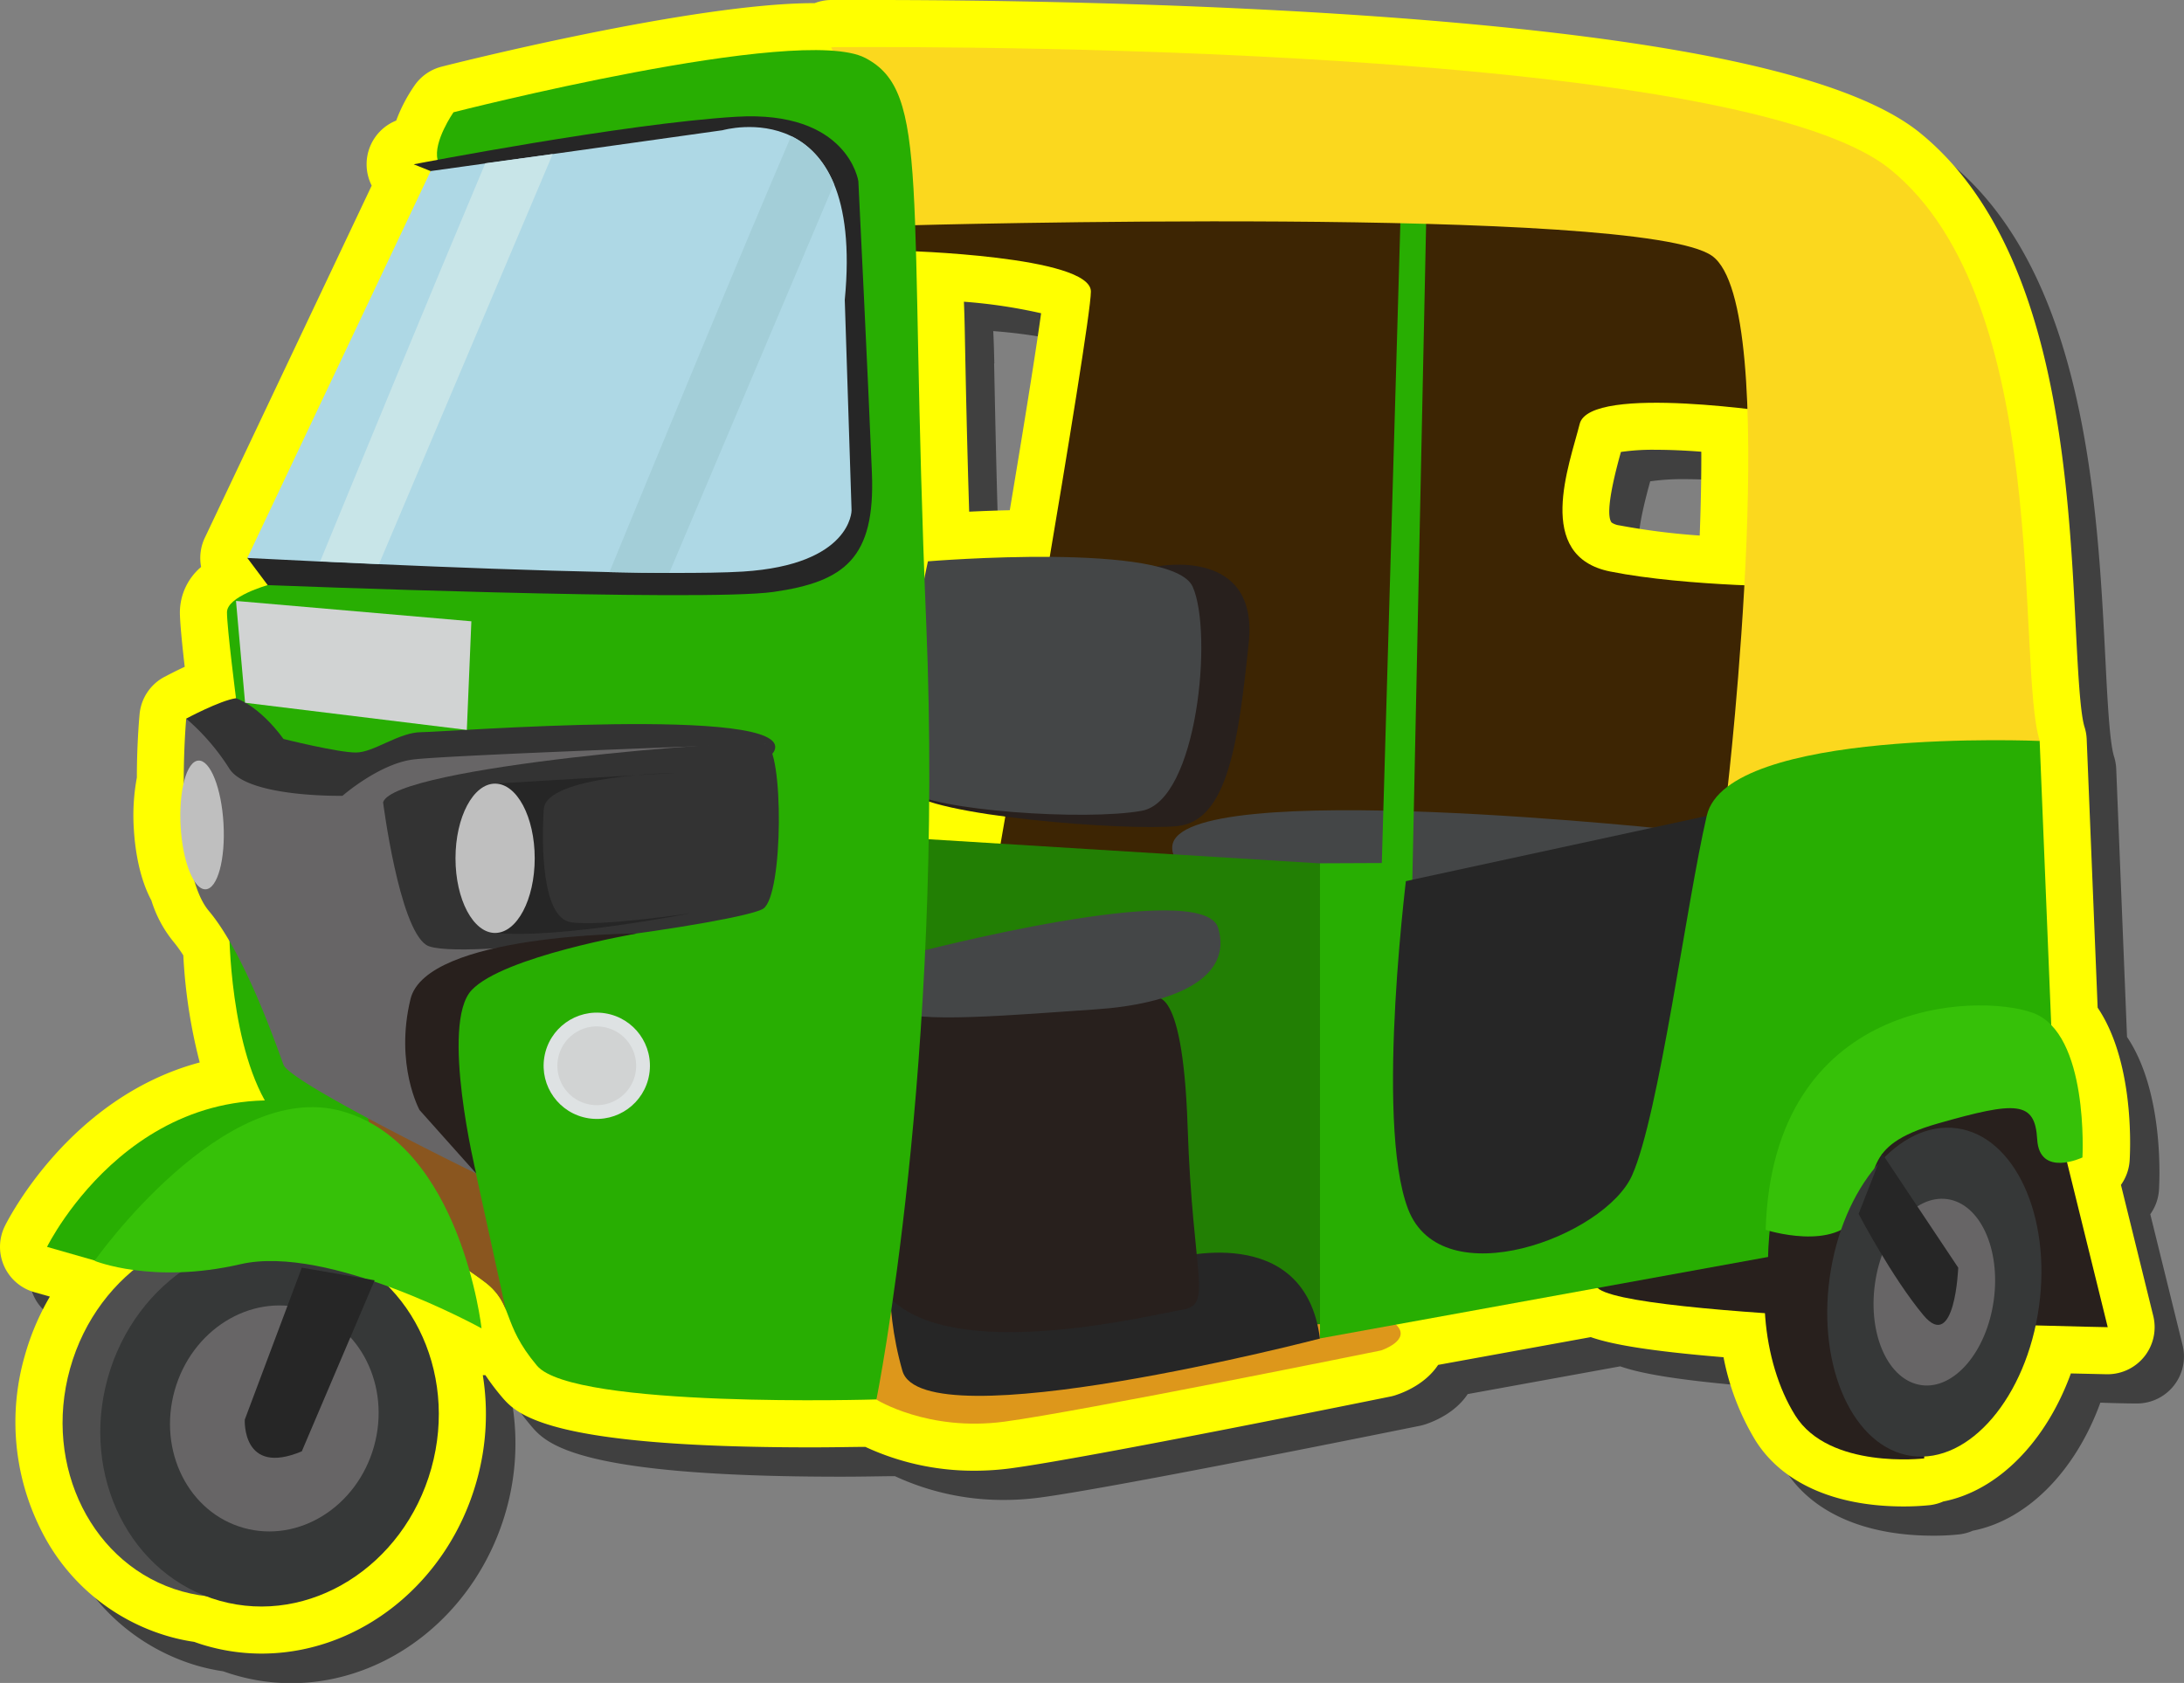 <svg id="Layer_1" data-name="Layer 1" xmlns="http://www.w3.org/2000/svg" width="452.72" height="348.95" viewBox="0 0 452.72 348.95">
  <rect x="0" y="0" width="452.72" height="348.95" fill="#808080" stroke="none"/>
  <defs>
    <style>
      .cls-1 {
        opacity: 0.5;
      }

      .cls-2 {
        fill: #ff0;
      }

      .cls-3 {
        fill: #28201d;
      }

      .cls-4 {
        fill: #3d2503;
      }

      .cls-5 {
        fill: #444647;
      }

      .cls-6 {
        fill: #28ae02;
      }

      .cls-7 {
        fill: #fbd81e;
      }

      .cls-8 {
        fill: #227f04;
      }

      .cls-9 {
        fill: #dd971b;
      }

      .cls-10 {
        fill: #262626;
      }

      .cls-11 {
        fill: #8a561f;
      }

      .cls-12 {
        fill: #4f4f4f;
      }

      .cls-13 {
        fill: #363838;
      }

      .cls-14 {
        fill: #333;
      }

      .cls-15 {
        fill: #676566;
      }

      .cls-16 {
        fill: #aed8e5;
      }

      .cls-17 {
        fill: #a3ced8;
      }

      .cls-18 {
        fill: #c8e5e8;
      }

      .cls-19 {
        fill: #bfbfbf;
      }

      .cls-20 {
        fill: #36c108;
      }

      .cls-21 {
        fill: #dee2e3;
      }

      .cls-22 {
        fill: #d1d3d3;
      }
    </style>
  </defs>
  <g>
    <path class="cls-1" d="M60.29,349A41.61,41.61,0,0,1,49,347.4c-.9-.25-1.8-.54-2.73-.87a42.15,42.15,0,0,1-5.09-1.08A42.73,42.73,0,0,1,14.44,323a49.69,49.69,0,0,1-3.21-35.8,51.58,51.58,0,0,1,5.2-12.27L13.17,274a9.75,9.75,0,0,1-6.08-13.67c.61-1.25,13.45-26.74,40.4-33.94a110.7,110.7,0,0,1-3.44-22.21,27.11,27.11,0,0,0-2.12-2.93,25.14,25.14,0,0,1-4.49-8.47c-2.7-5-3.45-11.32-3.65-14.84a43.29,43.29,0,0,1,.64-10.63c0-7.23.53-12.85.55-13.1a9.76,9.76,0,0,1,5.13-7.72c1-.52,2.51-1.31,4.28-2.13-.5-4.4-1-9.23-1-11.32a12.37,12.37,0,0,1,4.4-9.4,9.79,9.79,0,0,1,.88-6.27l34.47-72.8A9.76,9.76,0,0,1,88.22,31.1,33.51,33.51,0,0,1,92,23.82a9.77,9.77,0,0,1,5.61-3.9c2.11-.54,52-13.17,77.2-13.17H175a9.92,9.92,0,0,1,3.31-.62s3.34,0,9.22,0c17.84,0,64.18.38,109.14,3.8,58.07,4.42,93.21,12.2,107.44,23.76,28.25,23,30.69,71,32.31,102.86.43,8.58.88,17.44,1.8,20.31a10.11,10.11,0,0,1,.45,2.56L440.91,215c7.32,10.88,6.83,28,6.63,31.61a9.73,9.73,0,0,1-1.81,5.15l6.7,27.16A9.75,9.75,0,0,1,443,291h-.18s-2.78,0-7.44-.17c-5.16,14.22-15.17,24.36-26.44,26.55a9.92,9.92,0,0,1-2.79.76,48.93,48.93,0,0,1-5.44.27h0c-14.29,0-25.2-4.86-30.72-13.7a52,52,0,0,1-6.61-17.23c-15.57-1.3-23.23-2.67-27.52-4.18l-31.62,5.75c-2.51,3.79-6.72,5.58-8.74,6.26-.38.12-.76.23-1.14.31-2.56.51-62.79,12.75-78.76,14.88a56.81,56.81,0,0,1-7.47.5,53.15,53.15,0,0,1-22.62-4.93c-2.41,0-6.34.11-11.18.11-55.36,0-61.21-6.94-64.35-10.67a47,47,0,0,1-3.24-4.31l-.54,0a51,51,0,0,1-1.27,21.93C99,334.24,80.67,349,60.29,349ZM342.07,99.8c-2.93,10.5-2.66,13.76-1.92,14.65a4,4,0,0,0,1.64.59,146.23,146.23,0,0,0,16.62,2.09q.36-9.41.33-17.38c-3.1-.23-6.36-.4-9.42-.4A46.88,46.88,0,0,0,342.07,99.8Zm-136-24.46c.21,10.25.45,22.44.9,36.84,2.5-.12,5.36-.23,8.43-.3,4-23.92,5.74-35.37,6.49-40.83a108.61,108.61,0,0,0-16-2.4C206,70.79,206.06,73,206.11,75.34Z"/>
    <path class="cls-2" d="M54.2,342.86A41.55,41.55,0,0,1,43,341.31c-.91-.25-1.81-.54-2.74-.88a40.16,40.16,0,0,1-5.08-1.08A42.7,42.7,0,0,1,8.35,316.92a49.75,49.75,0,0,1-3.22-35.8,51.92,51.92,0,0,1,5.21-12.28l-3.27-.93A9.76,9.76,0,0,1,1,254.23c.61-1.24,13.44-26.73,40.4-33.94A110.61,110.61,0,0,1,38,198.09a28.73,28.73,0,0,0-2.13-2.94,25.26,25.26,0,0,1-4.49-8.46c-2.7-5-3.44-11.33-3.64-14.84a42.8,42.8,0,0,1,.63-10.63c0-7.24.54-12.86.56-13.1A9.76,9.76,0,0,1,34,140.39c1-.52,2.51-1.31,4.29-2.13-.51-4.4-1-9.22-1-11.31a12.4,12.4,0,0,1,4.4-9.4,9.82,9.82,0,0,1,.88-6.28L77.05,38.48A9.76,9.76,0,0,1,82.13,25a32.77,32.77,0,0,1,3.81-7.29,9.75,9.75,0,0,1,5.61-3.89c2.11-.54,52-13.17,77.2-13.17h.12A9.76,9.76,0,0,1,172.18,0s3.35,0,9.23,0c17.84,0,64.18.37,109.13,3.79C348.61,8.22,383.76,16,398,27.55c28.25,23,30.69,71.05,32.3,102.87.44,8.57.89,17.43,1.8,20.31a9.69,9.69,0,0,1,.45,2.56l2.27,55.64c7.33,10.87,6.84,28,6.64,31.6a9.82,9.82,0,0,1-1.81,5.15l6.7,27.17a9.76,9.76,0,0,1-9.47,12.09h-.18l-7.43-.17c-5.16,14.21-15.17,24.36-26.45,26.55a9.85,9.85,0,0,1-2.78.76,52.4,52.4,0,0,1-5.44.27h0c-14.29,0-25.2-4.87-30.72-13.7a52.09,52.09,0,0,1-6.61-17.24c-15.58-1.29-23.24-2.67-27.52-4.17L298.11,283c-2.51,3.79-6.71,5.58-8.74,6.25a8.71,8.71,0,0,1-1.14.31c-2.55.52-62.78,12.76-78.76,14.89a56.75,56.75,0,0,1-7.46.49A53.24,53.24,0,0,1,179.38,300c-2.4,0-6.34.1-11.18.1-55.36,0-61.21-6.94-64.35-10.67a48.66,48.66,0,0,1-3.23-4.3l-.54,0a50.93,50.93,0,0,1-1.27,21.92C92.92,328.15,74.57,342.86,54.2,342.86ZM336,93.71c-2.94,10.49-2.67,13.75-1.92,14.64a3.77,3.77,0,0,0,1.64.59,143.51,143.51,0,0,0,16.61,2.1c.24-6.27.35-12.08.33-17.38-3.09-.24-6.36-.4-9.42-.4A45.46,45.46,0,0,0,336,93.71ZM200,69.24c.2,10.26.45,22.45.9,36.85,2.49-.12,5.36-.23,8.42-.3,4-23.93,5.74-35.37,6.49-40.84a108.53,108.53,0,0,0-16-2.39Q199.94,65.76,200,69.24Z"/>
    <g>
      <g>
        <path class="cls-3" d="M428,239.06l8.91,36.12s-102.26-1.87-106-8.44,49.26-49.25,49.26-49.25S422.8,205.29,428,239.06Z"/>
        <path class="cls-3" d="M398.87,302.39s-19.7,2.35-26.74-8.91-8.44-29.08-3.28-41.75,29.09-18.3,29.09-18.3Z"/>
        <path class="cls-4" d="M269.4,37.23C162.8,38.29,187.07,52,187.07,52s39.06,1.05,39.06,8.44-19,116.11-19,116.11l51.72,7.38L375,168.11l7.39-100.27S376,36.18,269.4,37.23Zm64.39,81.27c-15.84-3.16-8.45-22.16-6.34-30.6s42.22-2.12,42.22-2.12l4.22,35.89S349.62,121.67,333.79,118.5ZM283.15,29.78"/>
        <path class="cls-5" d="M349.62,172.33S244.07,160.72,243,175.5,318,188.17,318,188.17Z"/>
        <path class="cls-3" d="M239.85,117.45s21.11-4.22,19,15.83-4.23,36.94-14.78,38-51.72-2.11-55.94-7.39S239.85,117.45,239.85,117.45Z"/>
        <path class="cls-5" d="M192.35,116.39s50.66-4.22,54.89,5.28,1,44.33-10.56,46.44-43.27,0-48.55-4.22S192.35,116.39,192.35,116.39Z"/>
        <polygon class="cls-6" points="286.29 183.94 290.51 38.29 295.79 38.29 292.62 189.22 286.29 183.94"/>
        <path class="cls-7" d="M358.06,163.89S369.67,63.62,354.9,53.06s-166.77-6.33-166.77-6.33L172.3,9.79S358.06,7.68,391.84,35.12s26,103.09,31,118.57Z"/>
        <polygon class="cls-8" points="273.62 179.02 188.13 173.74 184.96 205.05 229.29 271.55 273.62 277.53 283.12 267.33 273.62 179.02"/>
        <path class="cls-9" d="M181.68,290.2s10.67,6.68,26.5,4.57S286.29,280,286.29,280s6.33-2.11,3.17-5.27-92.89,7.38-92.89,7.38l-16.89-15.83Z"/>
        <path class="cls-10" d="M243,261s27.45-8.09,30.61,16.54c0,0-82.32,21.46-86.55,6.69S185,257.83,185,257.83Z"/>
        <path class="cls-3" d="M238.79,207.16s6.33-5.27,7.39,26.39,5.28,36.94-1.06,38-44.33,10.55-59.1-1.06-7.39-62.27-7.39-62.27Z"/>
        <path class="cls-5" d="M189.18,197.67s60.17-15.84,63.33-5.28-9.5,15.83-25.33,16.89-39.05,3.16-41.16,0S189.18,197.67,189.18,197.67Z"/>
        <path class="cls-10" d="M290.51,182.89l63.33-13.72,6.33,44.33S345.4,261,315.84,266.27,272.57,236.72,290.51,182.89Z"/>
        <path class="cls-6" d="M47.51,192.62s0,25.33,8.92,38,38,30.49,44.09,35.18,3.29,8.45,10.79,17.36,70.37,7,70.37,7S195.75,220.3,192,129.29,192.94,19.05,179.33,12,94,23.28,94,23.28s-4.23,6.09-3.29,9.85,5.16,28.61,5.16,28.61L55.49,121.32s-8.44,2.34-8.44,5.63,1.87,17.82,1.87,17.82Z"/>
        <path class="cls-11" d="M98.65,243.29l-23-14.55,4.76,23.1c8.82,6.35,17.15,11.69,20.1,14a12.4,12.4,0,0,1,4.33,5.71Z"/>
        <ellipse class="cls-12" cx="48.06" cy="293.13" rx="38.25" ry="34.82" transform="translate(-247.18 260.44) rotate(-74.37)"/>
        <ellipse class="cls-13" cx="55.88" cy="295.08" rx="38.25" ry="34.82" transform="translate(-243.35 269.39) rotate(-74.37)"/>
        <path class="cls-14" d="M38.6,149s7-3.76,10.32-4.23c0,0,4.69,1.41,9.85,8.45,0,0,11.26,2.81,15,2.81s8.92-4.22,13.61-4.22,76.93-5.63,73.18,3.75-95.23,23-95.23,23l-23-14.07Z"/>
        <path class="cls-10" d="M51.27,115.69l4.22,5.63s90.07,3.52,104.84,1.41,21.11-7,20.41-24.63-2.81-60.52-2.81-60.52-2.12-14.77-25.34-13.37-66.84,9.86-66.84,9.86l3.51,1.4V78.22Z"/>
        <path class="cls-15" d="M98.65,243.29s-38.47-18.77-39.88-22.52-8-23-15.48-31.9S38.6,149,38.6,149a46.11,46.11,0,0,1,8.91,10.32C51.27,165.41,71,165,71,165s7.51-6.57,14.54-7.51,73.18-3.28,73.18-3.28l-53.94,44.09S77.54,200.6,98.65,243.29Z"/>
        <path class="cls-16" d="M176.52,105.84s0,11.25-22.52,12.67c-3.72.23-9,.3-15.27.28-3.82,0-8-.08-12.4-.17-15.33-.32-33.27-1-47.76-1.64-4.45-.19-8.57-.38-12.2-.55-9.13-.43-15.1-.74-15.1-.74l38-80.22,11.34-1.58,14-1.95L149.78,27s7.33-2.1,14.17,1.19c3.42,1.64,6.72,4.64,8.92,9.93s3.31,13.05,2.24,24.06Z"/>
        <path class="cls-17" d="M172.87,38.15l-34.14,80.64c-3.82,0-8-.08-12.4-.17C136.05,95,154.06,51.3,164,28.22,167.37,29.86,170.67,32.86,172.87,38.15Z"/>
        <path class="cls-18" d="M114.57,31.94l-36,85c-4.45-.19-8.57-.38-12.2-.55,7.94-19.31,23.41-56.88,34.23-82.54Z"/>
        <path class="cls-14" d="M79.41,166.35s3.29,25.8,8.92,29.56,65.67-4.69,69.89-7.51,4.23-33.31.47-34.24S81.76,158.85,79.41,166.35Z"/>
        <path class="cls-10" d="M102.63,162.48l37.3-2.23s-26.74.47-27.21,7.51-.47,22.52,5.63,23.46,24.86-1.88,24.86-1.88-27.21,5.39-40.58,4.1Z"/>
        <ellipse class="cls-19" cx="102.63" cy="177.96" rx="8.21" ry="15.48"/>
        <path class="cls-3" d="M132,193.56s-43.62,0-46.91,13.6,1.88,23,1.88,23l11.73,13.14s-7.51-31-.94-38S132,193.56,132,193.56Z"/>
        <path class="cls-6" d="M19.6,261.35l-9.85-2.82S29.45,218.42,71,230.39Z"/>
        <path class="cls-20" d="M99.82,275.42s-4.22-38-28.85-45-51.37,31-51.37,31,12,4.92,30.26.7S99.82,275.42,99.82,275.42Z"/>
        <ellipse class="cls-15" cx="56.86" cy="294.11" rx="23.57" ry="21.46" transform="translate(-241.69 269.62) rotate(-74.37)"/>
        <path class="cls-19" d="M46.33,170.79c.42,7.37-1.23,13.46-3.69,13.6s-4.79-5.72-5.2-13.09,1.23-13.46,3.69-13.6S45.92,163.42,46.33,170.79Z"/>
        <circle class="cls-21" cx="123.7" cy="220.96" r="11.02" transform="translate(-114.22 307.68) rotate(-80.78)"/>
        <circle class="cls-22" cx="123.7" cy="220.96" r="8.17" transform="translate(-114.22 307.68) rotate(-80.78)"/>
        <polygon class="cls-22" points="48.92 124.6 97.71 128.82 96.77 151.34 50.8 145.71 48.92 124.6"/>
        <path class="cls-6" d="M273.62,179v98.51l92.89-16.89s0-47.85,35.18-49.25l23.92,11.26-2.81-69s-64.74-2.82-69,15.48-9.85,61.92-15.48,74.58-39.41,25.34-46.44,7,0-71.77,0-71.77Z"/>
        <path class="cls-20" d="M366,255s14.54,4.69,19.23-3.28,0-14.07,16.42-18.76,20.17-4.7,20.64,3.28,9.38,3.75,9.38,3.75,1.41-25.8-10.32-30S367.44,207.16,366,255Z"/>
        <ellipse class="cls-13" cx="400.98" cy="267.91" rx="34.29" ry="21.9" transform="translate(80.55 628.32) rotate(-82.11)"/>
        <ellipse class="cls-15" cx="400.98" cy="267.91" rx="19.47" ry="12.43" transform="translate(80.55 628.32) rotate(-82.11)"/>
      </g>
      <path class="cls-10" d="M62.56,262.84,50.74,294.35s-.65,11.82,11.82,6.57l15.1-35.46Z"/>
      <path class="cls-10" d="M390.16,239.2l15.76,23.64s-.66,17.72-7.22,9.85-13.43-21-13.43-21Z"/>
    </g>
  </g>
</svg>
